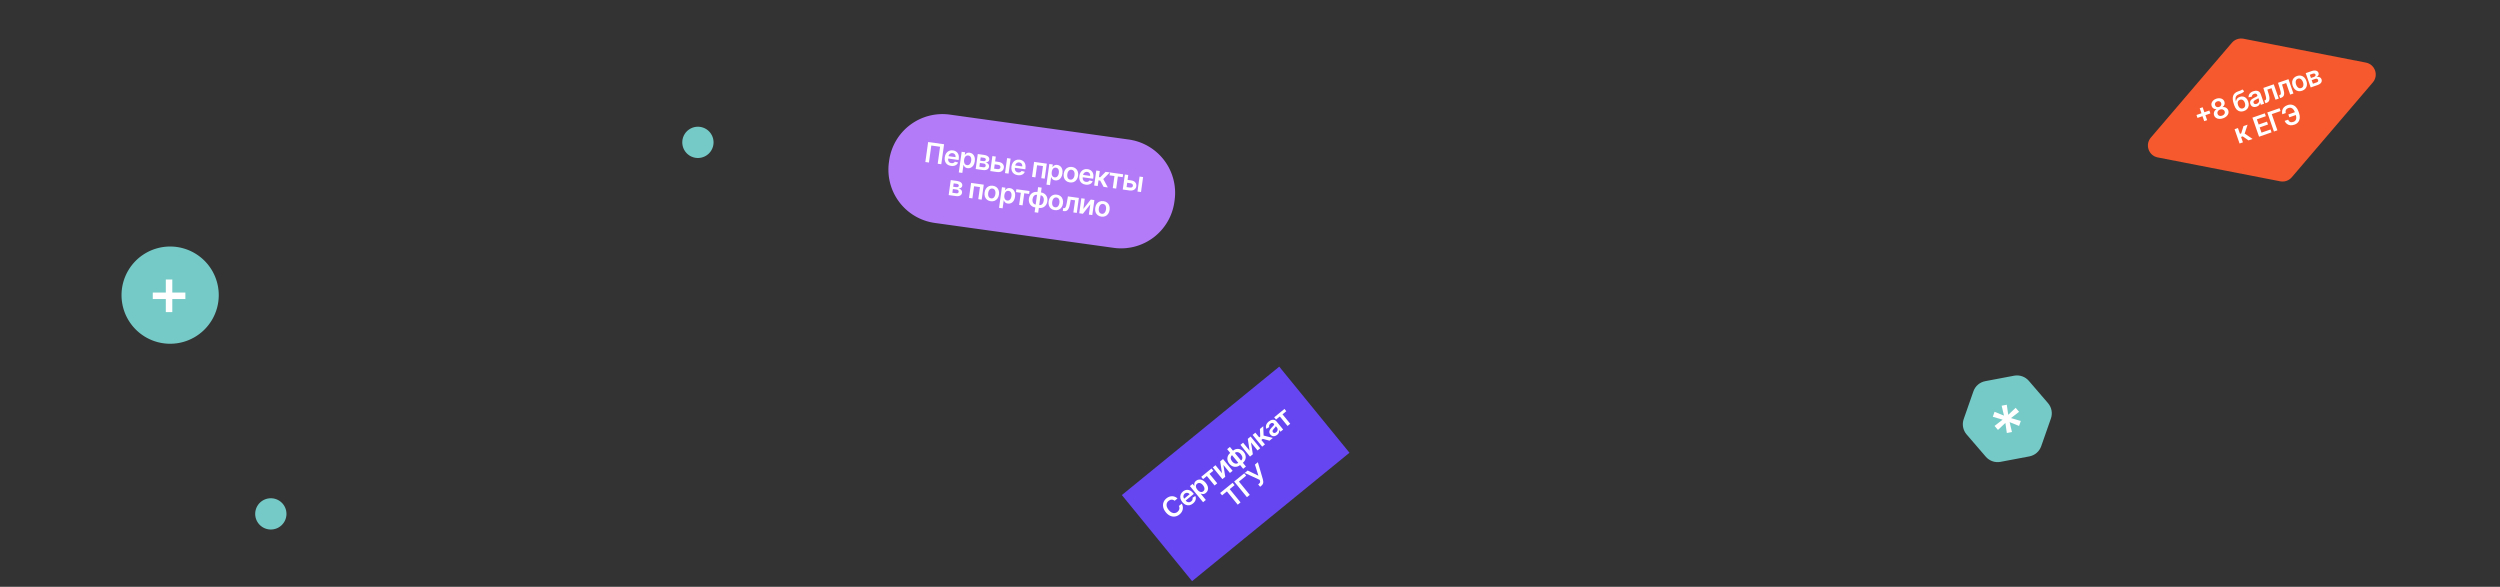 <svg width="1440" height="338" viewBox="0 0 1440 338" fill="none" xmlns="http://www.w3.org/2000/svg" style="">
<rect x="0" y="0" width="1440" height="338" fill="#333333" stroke="none"/>
<path d="M-32.767 266.322C-34.328 267.883 -41.166 277.015 -44.159 276.017C-54.16 272.684 -32.025 258.3 -23.556 252.021C34.47 209 97.623 172.055 161.747 139.192C199.855 119.661 238.169 100.022 278.455 85.504C283.099 83.83 362.549 49.411 369.106 92.775C371.832 110.803 342.427 161.991 334.445 173.247C315.553 199.885 285.114 229.293 259.549 249.355C237.054 267.007 201.164 293.822 170.472 296.014C138.553 298.294 130.574 256.687 134.115 233.116C143.433 171.086 204.724 130.061 258.821 109.984C371.354 68.222 498.477 78.517 612.945 106.106C653.044 115.771 732.138 133.484 757.406 175.186C785.061 220.829 704.005 276.692 676.934 296.62C665.681 304.904 653.818 312.383 641.667 319.283C632.344 324.578 612.221 336.857 610.279 326.312C607.732 312.486 637.104 284.105 638.516 282.683C678.226 242.7 712.729 217.508 764.192 189.85C859.802 138.466 971.252 99.55 1080.02 136.404C1104.24 144.61 1170.07 181.92 1166.55 223.663C1164.19 251.702 1116.93 246.203 1106.2 238.206C1045.75 193.152 1235.25 91.415 1254.05 82.11C1378.24 20.653 1510.7 23.859 1644.77 8.91" stroke="#75CAC7" stroke-width="3" stroke-linecap="round" class="bTagWvoZ_0"></path>
<path fill="#75CAC7" stroke="white" stroke-width="4" d="M70,170A28,28 0,1,1 126,170A28,28 0,1,1 70,170" class="bTagWvoZ_1"></path>
<path d="M95.513 179.776V161H99.249V179.776H95.513ZM88 172.249V168.513H106.776V172.249H88Z" fill="white" class="bTagWvoZ_2"></path>
<path fill="#75CAC7" stroke="white" stroke-width="4" d="M147,296A9,9 0,1,1 165,296A9,9 0,1,1 147,296" class="bTagWvoZ_3"></path>
<path fill="#75CAC7" stroke="white" stroke-width="4" d="M393,82A9,9 0,1,1 411,82A9,9 0,1,1 393,82" class="bTagWvoZ_4"></path>
<path width="166" height="63" transform="rotate(7.927 516.436 61.743)" fill="#B37BF8" d="M 547.436,61.743 L 651.436,61.743 A 31,31,0,0,1,682.436,92.743 L 682.436,93.743 A 31,31,0,0,1,651.436,124.743 L 547.436,124.743 A 31,31,0,0,1,516.436,93.743 L 516.436,92.743 A 31,31,0,0,1,547.436,61.743" class="bTagWvoZ_5"></path>
<path d="M543.791 83.084L542.186 94.609L540.115 94.321L541.479 84.529L536.437 83.827L535.073 93.618L533.002 93.33L534.607 81.805L543.791 83.084ZM547.763 95.558C546.896 95.437 546.173 95.153 545.593 94.705C545.017 94.254 544.606 93.672 544.361 92.961C544.116 92.246 544.057 91.437 544.183 90.533C544.307 89.644 544.584 88.887 545.015 88.262C545.451 87.635 546 87.176 546.664 86.886C547.328 86.592 548.073 86.502 548.899 86.618C549.431 86.692 549.922 86.848 550.371 87.086C550.824 87.322 551.207 87.643 551.522 88.05C551.84 88.457 552.065 88.951 552.199 89.532C552.332 90.109 552.347 90.777 552.241 91.534L552.154 92.159L545.069 91.173L545.26 89.799L550.393 90.514C550.443 90.123 550.407 89.765 550.284 89.438C550.162 89.107 549.965 88.833 549.693 88.615C549.425 88.398 549.096 88.263 548.706 88.208C548.289 88.15 547.909 88.201 547.566 88.359C547.223 88.514 546.941 88.743 546.719 89.045C546.502 89.343 546.364 89.686 546.307 90.071L546.14 91.27C546.07 91.773 546.102 92.217 546.235 92.603C546.369 92.985 546.588 93.294 546.892 93.532C547.196 93.765 547.569 93.913 548.012 93.975C548.308 94.016 548.582 94.012 548.834 93.963C549.086 93.91 549.312 93.813 549.511 93.673C549.71 93.532 549.872 93.346 549.996 93.115L551.868 93.594C551.678 94.08 551.388 94.487 550.998 94.815C550.613 95.14 550.145 95.369 549.595 95.503C549.045 95.633 548.434 95.651 547.763 95.558ZM552.268 99.317L553.923 87.432L555.926 87.711L555.727 89.14L555.846 89.157C555.98 88.961 556.159 88.759 556.383 88.549C556.608 88.335 556.895 88.167 557.245 88.044C557.596 87.916 558.024 87.888 558.531 87.959C559.199 88.052 559.777 88.306 560.266 88.722C560.759 89.135 561.117 89.696 561.34 90.404C561.567 91.108 561.613 91.941 561.48 92.901C561.347 93.85 561.079 94.635 560.675 95.256C560.272 95.877 559.777 96.324 559.192 96.598C558.607 96.873 557.975 96.962 557.296 96.868C556.801 96.799 556.401 96.659 556.098 96.449C555.795 96.238 555.56 96.003 555.393 95.742C555.231 95.479 555.11 95.234 555.031 95.009L554.946 94.998L554.305 99.601L552.268 99.317ZM555.319 92.032C555.241 92.591 555.252 93.091 555.351 93.534C555.454 93.976 555.639 94.337 555.906 94.615C556.177 94.89 556.529 95.057 556.96 95.117C557.41 95.18 557.804 95.112 558.142 94.915C558.479 94.713 558.754 94.413 558.967 94.014C559.183 93.612 559.329 93.141 559.405 92.601C559.479 92.064 559.469 91.577 559.373 91.139C559.277 90.701 559.094 90.343 558.823 90.064C558.552 89.786 558.189 89.615 557.735 89.552C557.3 89.491 556.915 89.554 556.579 89.741C556.243 89.927 555.968 90.216 555.753 90.606C555.541 90.998 555.397 91.473 555.319 92.032ZM561.99 97.367L563.194 88.723L566.823 89.228C567.848 89.371 568.628 89.688 569.163 90.179C569.703 90.671 569.922 91.283 569.82 92.015C569.753 92.499 569.529 92.871 569.148 93.132C568.772 93.389 568.288 93.53 567.695 93.555C568.144 93.655 568.526 93.825 568.84 94.064C569.159 94.303 569.394 94.592 569.546 94.931C569.698 95.269 569.745 95.641 569.689 96.046C569.622 96.523 569.439 96.92 569.139 97.238C568.842 97.552 568.442 97.774 567.939 97.902C567.439 98.028 566.852 98.044 566.177 97.95L561.99 97.367ZM564.121 96.028L566.4 96.346C566.775 96.398 567.082 96.351 567.32 96.204C567.559 96.054 567.7 95.825 567.743 95.517C567.793 95.161 567.725 94.867 567.539 94.634C567.354 94.398 567.074 94.254 566.699 94.202L564.42 93.884L564.121 96.028ZM564.603 92.567L566.364 92.813C566.642 92.851 566.886 92.845 567.095 92.794C567.306 92.739 567.474 92.646 567.599 92.514C567.725 92.379 567.802 92.208 567.831 92.002C567.872 91.705 567.783 91.456 567.563 91.253C567.346 91.051 567.024 90.92 566.596 90.86L564.874 90.62L564.603 92.567ZM572.6 92.901L575.149 93.256C576.252 93.409 577.068 93.796 577.598 94.417C578.127 95.038 578.333 95.783 578.215 96.654C578.133 97.22 577.924 97.704 577.589 98.105C577.258 98.506 576.816 98.796 576.263 98.975C575.715 99.151 575.073 99.188 574.337 99.086L570.409 98.539L571.613 89.895L573.577 90.169L572.606 97.141L574.57 97.415C575.013 97.476 575.392 97.414 575.709 97.229C576.026 97.04 576.209 96.767 576.259 96.411C576.311 96.035 576.211 95.71 575.959 95.434C575.707 95.158 575.359 94.989 574.916 94.927L572.367 94.572L572.6 92.901ZM578.884 99.719L580.088 91.075L582.125 91.359L580.922 100.003L578.884 99.719ZM586.191 100.909C585.325 100.788 584.601 100.504 584.021 100.056C583.445 99.605 583.035 99.023 582.79 98.312C582.545 97.598 582.486 96.788 582.611 95.884C582.735 94.995 583.013 94.238 583.444 93.613C583.879 92.986 584.429 92.527 585.093 92.237C585.757 91.943 586.502 91.854 587.327 91.969C587.86 92.043 588.351 92.199 588.799 92.437C589.252 92.672 589.636 92.994 589.95 93.401C590.268 93.808 590.494 94.302 590.627 94.883C590.761 95.46 590.775 96.128 590.67 96.886L590.583 97.51L583.498 96.524L583.689 95.15L588.821 95.865C588.872 95.475 588.836 95.116 588.713 94.789C588.591 94.458 588.394 94.184 588.122 93.966C587.854 93.749 587.525 93.614 587.134 93.559C586.718 93.501 586.338 93.552 585.995 93.71C585.652 93.865 585.37 94.094 585.148 94.396C584.93 94.694 584.793 95.037 584.735 95.422L584.568 96.621C584.498 97.124 584.53 97.568 584.664 97.954C584.798 98.336 585.017 98.645 585.32 98.883C585.624 99.116 585.998 99.264 586.44 99.326C586.737 99.367 587.011 99.363 587.262 99.314C587.515 99.261 587.74 99.164 587.94 99.024C588.139 98.883 588.301 98.697 588.425 98.466L590.297 98.945C590.107 99.431 589.817 99.838 589.427 100.166C589.041 100.491 588.573 100.72 588.023 100.854C587.474 100.984 586.863 101.002 586.191 100.909ZM594.445 101.886L595.649 93.242L602.947 94.258L601.744 102.902L599.78 102.629L600.751 95.656L597.363 95.184L596.392 102.157L594.445 101.886ZM602.753 106.347L604.408 94.462L606.412 94.741L606.213 96.17L606.331 96.186C606.465 95.991 606.645 95.788 606.869 95.579C607.094 95.365 607.381 95.197 607.731 95.073C608.081 94.946 608.51 94.918 609.016 94.989C609.684 95.082 610.262 95.336 610.751 95.752C611.244 96.165 611.602 96.725 611.825 97.433C612.052 98.138 612.099 98.971 611.965 99.931C611.833 100.88 611.565 101.665 611.161 102.286C610.757 102.907 610.263 103.354 609.678 103.628C609.092 103.902 608.46 103.992 607.781 103.898C607.286 103.829 606.887 103.689 606.583 103.479C606.28 103.268 606.045 103.033 605.879 102.772C605.716 102.509 605.596 102.264 605.516 102.039L605.432 102.027L604.791 106.631L602.753 106.347ZM605.804 99.062C605.727 99.621 605.737 100.121 605.836 100.564C605.939 101.006 606.124 101.367 606.391 101.645C606.663 101.92 607.014 102.087 607.446 102.147C607.896 102.21 608.29 102.142 608.627 101.945C608.965 101.743 609.24 101.443 609.452 101.044C609.669 100.642 609.815 100.171 609.89 99.631C609.965 99.094 609.954 98.607 609.858 98.169C609.762 97.731 609.579 97.373 609.308 97.094C609.037 96.816 608.675 96.645 608.221 96.582C607.785 96.521 607.4 96.584 607.064 96.77C606.728 96.957 606.453 97.246 606.238 97.636C606.027 98.028 605.882 98.503 605.804 99.062ZM616.222 105.09C615.378 104.973 614.672 104.685 614.105 104.228C613.538 103.77 613.13 103.184 612.882 102.468C612.637 101.753 612.577 100.95 612.701 100.057C612.825 99.164 613.103 98.405 613.534 97.781C613.969 97.156 614.522 96.702 615.193 96.417C615.864 96.131 616.621 96.047 617.465 96.165C618.309 96.283 619.015 96.57 619.582 97.028C620.15 97.485 620.555 98.073 620.799 98.792C621.047 99.511 621.109 100.317 620.985 101.21C620.86 102.103 620.581 102.86 620.147 103.48C619.716 104.101 619.165 104.554 618.495 104.839C617.824 105.124 617.066 105.208 616.222 105.09ZM616.461 103.46C616.918 103.524 617.319 103.451 617.661 103.243C618.004 103.03 618.281 102.721 618.49 102.314C618.704 101.908 618.847 101.442 618.92 100.917C618.994 100.388 618.984 99.899 618.889 99.45C618.799 98.997 618.618 98.622 618.346 98.324C618.074 98.026 617.709 97.846 617.251 97.782C616.782 97.716 616.375 97.79 616.028 98.001C615.684 98.214 615.406 98.525 615.192 98.935C614.982 99.342 614.841 99.81 614.767 100.339C614.694 100.864 614.703 101.351 614.793 101.799C614.887 102.248 615.071 102.622 615.343 102.92C615.619 103.215 615.992 103.395 616.461 103.46ZM625.286 106.352C624.419 106.232 623.696 105.947 623.116 105.5C622.54 105.048 622.129 104.467 621.884 103.756C621.64 103.041 621.58 102.232 621.706 101.328C621.83 100.439 622.107 99.682 622.539 99.057C622.974 98.43 623.524 97.971 624.187 97.681C624.852 97.387 625.597 97.297 626.422 97.412C626.955 97.487 627.445 97.643 627.894 97.881C628.347 98.116 628.731 98.438 629.045 98.845C629.363 99.252 629.589 99.746 629.722 100.327C629.856 100.904 629.87 101.572 629.764 102.329L629.677 102.954L622.592 101.967L622.784 100.594L627.916 101.309C627.966 100.918 627.93 100.559 627.808 100.233C627.685 99.902 627.488 99.628 627.216 99.41C626.948 99.193 626.619 99.058 626.229 99.003C625.813 98.945 625.433 98.996 625.089 99.154C624.747 99.309 624.464 99.538 624.242 99.84C624.025 100.138 623.887 100.48 623.83 100.866L623.663 102.065C623.593 102.568 623.625 103.012 623.758 103.398C623.893 103.78 624.112 104.089 624.415 104.327C624.719 104.56 625.092 104.708 625.535 104.769C625.832 104.811 626.106 104.807 626.357 104.758C626.609 104.705 626.835 104.608 627.034 104.468C627.234 104.327 627.395 104.141 627.519 103.91L629.392 104.389C629.202 104.875 628.912 105.282 628.522 105.61C628.136 105.935 627.668 106.164 627.118 106.298C626.568 106.428 625.958 106.446 625.286 106.352ZM630.243 106.871L631.446 98.227L633.483 98.51L632.998 101.999L633.74 102.103L636.826 98.976L639.28 99.317L635.487 103.115L638.11 107.966L635.645 107.623L633.73 104.035L632.734 103.896L632.28 107.154L630.243 106.871ZM639.129 101L639.362 99.329L646.925 100.382L646.693 102.053L643.896 101.664L642.925 108.636L640.955 108.362L641.926 101.39L639.129 101ZM648.901 103.525L651.45 103.88C652.553 104.034 653.369 104.421 653.898 105.042C654.428 105.662 654.634 106.408 654.516 107.279C654.434 107.845 654.225 108.328 653.89 108.729C653.558 109.13 653.116 109.421 652.564 109.6C652.015 109.776 651.373 109.813 650.638 109.711L646.71 109.164L647.914 100.52L649.878 100.793L648.907 107.766L650.871 108.039C651.313 108.101 651.693 108.039 652.01 107.854C652.327 107.664 652.51 107.392 652.559 107.035C652.612 106.66 652.512 106.334 652.26 106.058C652.007 105.782 651.66 105.613 651.217 105.552L648.668 105.197L648.901 103.525ZM655.185 110.344L656.389 101.7L658.426 101.983L657.222 110.627L655.185 110.344ZM546.429 112.364L547.632 103.72L551.262 104.225C552.286 104.368 553.066 104.685 553.602 105.176C554.142 105.668 554.36 106.28 554.258 107.012C554.191 107.496 553.967 107.868 553.587 108.129C553.21 108.386 552.726 108.527 552.134 108.552C552.583 108.652 552.964 108.822 553.279 109.061C553.598 109.3 553.833 109.589 553.984 109.928C554.136 110.267 554.184 110.638 554.127 111.044C554.061 111.52 553.878 111.917 553.577 112.235C553.281 112.549 552.881 112.771 552.377 112.9C551.878 113.025 551.291 113.041 550.615 112.947L546.429 112.364ZM548.56 111.026L550.839 111.343C551.214 111.395 551.521 111.348 551.759 111.201C551.998 111.051 552.139 110.822 552.182 110.515C552.231 110.158 552.163 109.864 551.978 109.631C551.793 109.395 551.512 109.251 551.137 109.199L548.858 108.881L548.56 111.026ZM549.041 107.565L550.803 107.81C551.081 107.849 551.324 107.842 551.534 107.791C551.744 107.736 551.912 107.643 552.038 107.511C552.164 107.376 552.241 107.205 552.27 106.999C552.311 106.702 552.221 106.453 552.001 106.25C551.784 106.048 551.462 105.917 551.035 105.857L549.313 105.617L549.041 107.565ZM558.145 113.995L559.348 105.351L566.647 106.368L565.444 115.012L563.48 114.738L564.451 107.766L561.063 107.294L560.092 114.266L558.145 113.995ZM570.652 115.909C569.808 115.791 569.102 115.504 568.534 115.046C567.967 114.588 567.559 114.002 567.311 113.287C567.066 112.572 567.006 111.768 567.13 110.875C567.255 109.982 567.532 109.223 567.964 108.599C568.399 107.975 568.951 107.52 569.622 107.235C570.293 106.95 571.05 106.866 571.894 106.984C572.739 107.101 573.444 107.389 574.012 107.846C574.579 108.304 574.985 108.892 575.229 109.611C575.477 110.33 575.538 111.136 575.414 112.029C575.29 112.921 575.01 113.678 574.576 114.298C574.145 114.919 573.595 115.372 572.924 115.657C572.253 115.943 571.496 116.026 570.652 115.909ZM570.89 114.278C571.348 114.342 571.748 114.27 572.091 114.061C572.434 113.849 572.71 113.539 572.92 113.133C573.133 112.726 573.276 112.261 573.35 111.735C573.423 111.206 573.413 110.717 573.319 110.268C573.229 109.816 573.048 109.441 572.776 109.143C572.503 108.845 572.139 108.664 571.681 108.6C571.212 108.535 570.804 108.608 570.457 108.82C570.114 109.032 569.835 109.343 569.621 109.753C569.412 110.16 569.27 110.628 569.196 111.157C569.123 111.682 569.132 112.169 569.223 112.618C569.317 113.067 569.5 113.44 569.772 113.738C570.049 114.033 570.421 114.213 570.89 114.278ZM575.461 119.711L577.116 107.825L579.119 108.104L578.92 109.534L579.038 109.55C579.173 109.355 579.352 109.152 579.576 108.942C579.801 108.729 580.088 108.561 580.438 108.437C580.789 108.31 581.217 108.282 581.724 108.352C582.391 108.445 582.97 108.7 583.459 109.116C583.952 109.529 584.31 110.089 584.533 110.797C584.759 111.502 584.806 112.334 584.672 113.295C584.54 114.244 584.272 115.029 583.868 115.65C583.464 116.27 582.97 116.718 582.385 116.992C581.8 117.266 581.168 117.356 580.489 117.261C579.993 117.192 579.594 117.053 579.291 116.842C578.987 116.632 578.752 116.396 578.586 116.136C578.424 115.872 578.303 115.628 578.223 115.403L578.139 115.391L577.498 119.994L575.461 119.711ZM578.512 112.425C578.434 112.984 578.445 113.485 578.544 113.927C578.646 114.37 578.831 114.73 579.099 115.008C579.37 115.283 579.722 115.451 580.153 115.511C580.603 115.574 580.997 115.506 581.334 115.308C581.672 115.107 581.947 114.807 582.16 114.408C582.376 114.006 582.522 113.535 582.597 112.994C582.672 112.458 582.661 111.971 582.566 111.533C582.47 111.095 582.286 110.737 582.015 110.458C581.744 110.179 581.382 110.008 580.928 109.945C580.493 109.885 580.107 109.948 579.772 110.134C579.436 110.321 579.16 110.609 578.945 111C578.734 111.391 578.59 111.866 578.512 112.425ZM585.201 110.655L585.434 108.984L592.997 110.037L592.765 111.708L589.968 111.319L588.997 118.291L587.027 118.017L587.998 111.044L585.201 110.655ZM595.939 122.252L597.953 107.79L599.996 108.074L597.982 122.537L595.939 122.252ZM596.325 119.484C595.691 119.395 595.126 119.208 594.631 118.921C594.135 118.634 593.724 118.267 593.396 117.82C593.072 117.373 592.842 116.863 592.708 116.29C592.578 115.713 592.559 115.093 592.652 114.429C592.744 113.765 592.932 113.173 593.214 112.654C593.501 112.136 593.861 111.706 594.294 111.365C594.733 111.02 595.229 110.778 595.784 110.637C596.339 110.496 596.934 110.47 597.568 110.558L598.001 110.619L596.758 119.544L596.325 119.484ZM596.554 117.84L596.807 117.876L597.592 112.237L597.339 112.202C596.979 112.152 596.649 112.182 596.351 112.294C596.057 112.402 595.797 112.574 595.573 112.811C595.353 113.044 595.171 113.324 595.026 113.652C594.885 113.977 594.788 114.332 594.734 114.719C594.662 115.233 594.681 115.715 594.79 116.167C594.9 116.614 595.101 116.988 595.391 117.289C595.686 117.59 596.073 117.774 596.554 117.84ZM598.368 119.768L597.934 119.708L599.177 110.783L599.61 110.843C600.244 110.931 600.809 111.119 601.305 111.406C601.8 111.693 602.21 112.062 602.533 112.512C602.861 112.959 603.09 113.471 603.22 114.047C603.354 114.624 603.375 115.245 603.282 115.909C603.19 116.573 603 117.164 602.714 117.683C602.432 118.198 602.072 118.626 601.634 118.967C601.201 119.308 600.706 119.549 600.151 119.69C599.596 119.83 599.002 119.856 598.368 119.768ZM598.596 118.125C598.96 118.176 599.289 118.147 599.584 118.039C599.878 117.93 600.135 117.76 600.355 117.527C600.579 117.294 600.761 117.015 600.902 116.69C601.043 116.362 601.14 116.005 601.194 115.618C601.266 115.104 601.249 114.622 601.143 114.171C601.038 113.721 600.838 113.345 600.543 113.044C600.253 112.739 599.866 112.554 599.382 112.486L599.128 112.451L598.343 118.09L598.596 118.125ZM607.517 121.042C606.673 120.925 605.967 120.637 605.4 120.179C604.833 119.722 604.425 119.135 604.176 118.42C603.932 117.705 603.872 116.901 603.996 116.008C604.12 115.116 604.398 114.357 604.829 113.732C605.264 113.108 605.817 112.654 606.488 112.368C607.158 112.083 607.916 111.999 608.76 112.117C609.604 112.235 610.31 112.522 610.877 112.98C611.444 113.437 611.85 114.025 612.094 114.744C612.342 115.463 612.404 116.269 612.28 117.162C612.155 118.055 611.876 118.811 611.442 119.432C611.011 120.052 610.46 120.505 609.79 120.791C609.119 121.076 608.361 121.16 607.517 121.042ZM607.756 119.412C608.213 119.476 608.614 119.403 608.956 119.195C609.299 118.982 609.576 118.673 609.785 118.266C609.999 117.86 610.142 117.394 610.215 116.869C610.289 116.34 610.279 115.851 610.184 115.402C610.094 114.949 609.913 114.574 609.641 114.276C609.369 113.978 609.004 113.797 608.546 113.734C608.077 113.668 607.669 113.742 607.323 113.953C606.979 114.166 606.701 114.477 606.487 114.887C606.277 115.294 606.136 115.761 606.062 116.29C605.989 116.816 605.998 117.303 606.088 117.751C606.182 118.2 606.366 118.574 606.638 118.872C606.914 119.166 607.287 119.346 607.756 119.412ZM612.181 121.52L612.403 119.841L612.702 119.883C612.927 119.914 613.123 119.89 613.291 119.81C613.459 119.73 613.61 119.579 613.744 119.357C613.879 119.131 614.003 118.819 614.116 118.422C614.228 118.024 614.338 117.525 614.445 116.924L615.129 113.119L621.432 113.996L620.229 122.64L618.259 122.366L619.23 115.393L616.748 115.048L616.225 117.815C616.091 118.53 615.923 119.144 615.722 119.655C615.525 120.163 615.289 120.572 615.012 120.881C614.74 121.191 614.421 121.407 614.056 121.528C613.692 121.646 613.277 121.672 612.811 121.607L612.181 121.52ZM623.994 120.353L628.274 114.949L630.368 115.241L629.164 123.884L627.195 123.61L628.015 117.718L623.745 123.13L621.646 122.837L622.85 114.194L624.814 114.467L623.994 120.353ZM634.369 124.781C633.525 124.664 632.82 124.376 632.252 123.919C631.685 123.461 631.277 122.874 631.029 122.159C630.784 121.444 630.724 120.64 630.848 119.748C630.972 118.855 631.25 118.096 631.681 117.471C632.116 116.847 632.669 116.393 633.34 116.108C634.011 115.822 634.768 115.738 635.612 115.856C636.456 115.974 637.162 116.261 637.729 116.719C638.297 117.176 638.702 117.764 638.947 118.483C639.194 119.202 639.256 120.008 639.132 120.901C639.008 121.794 638.728 122.551 638.294 123.171C637.863 123.792 637.312 124.245 636.642 124.53C635.971 124.815 635.214 124.899 634.369 124.781ZM634.608 123.151C635.066 123.215 635.466 123.142 635.808 122.934C636.152 122.721 636.428 122.412 636.638 122.005C636.851 121.599 636.994 121.133 637.067 120.608C637.141 120.079 637.131 119.59 637.036 119.141C636.946 118.688 636.765 118.313 636.493 118.015C636.221 117.717 635.856 117.536 635.399 117.473C634.93 117.407 634.522 117.481 634.175 117.692C633.832 117.905 633.553 118.216 633.339 118.626C633.13 119.033 632.988 119.501 632.914 120.03C632.841 120.555 632.85 121.042 632.94 121.49C633.035 121.939 633.218 122.313 633.49 122.611C633.766 122.906 634.139 123.086 634.608 123.151Z" fill="white" class="bTagWvoZ_6"></path>
<path width="166" height="63" transform="rotate(7.927 516.436 61.743)" stroke="white" stroke-width="4" d="M 547.436,61.743 L 651.436,61.743 A 31,31,0,0,1,682.436,92.743 L 682.436,93.743 A 31,31,0,0,1,651.436,124.743 L 547.436,124.743 A 31,31,0,0,1,516.436,93.743 L 516.436,92.743 A 31,31,0,0,1,547.436,61.743" class="bTagWvoZ_7"></path>
<path d="M1238.88 79.264C1235.4 83.339 1237.6 89.656 1242.86 90.682L1313.4 104.432C1315.88 104.914 1318.42 104.027 1320.06 102.109L1366.75 47.474C1370.23 43.399 1368.03 37.082 1362.77 36.056L1292.23 22.307C1289.75 21.824 1287.21 22.712 1285.57 24.63L1238.88 79.264Z" fill="#F6592E" stroke="white" stroke-width="4" class="bTagWvoZ_8"></path>
<path d="M1269.63 69.792L1267.04 62.367L1268.72 61.779L1271.31 69.204L1269.63 69.792ZM1265.75 67.923L1265.17 66.238L1272.59 63.648L1273.18 65.333L1265.75 67.923ZM1280.5 68.143C1279.7 68.421 1278.94 68.534 1278.23 68.481C1277.52 68.428 1276.91 68.229 1276.4 67.887C1275.89 67.539 1275.53 67.068 1275.33 66.473C1275.16 66.013 1275.12 65.554 1275.19 65.097C1275.25 64.639 1275.42 64.221 1275.67 63.843C1275.93 63.46 1276.27 63.157 1276.67 62.936L1276.64 62.861C1276.04 62.933 1275.48 62.805 1274.97 62.476C1274.46 62.143 1274.11 61.679 1273.91 61.084C1273.71 60.52 1273.69 59.961 1273.85 59.406C1274.01 58.852 1274.33 58.351 1274.79 57.904C1275.26 57.453 1275.85 57.103 1276.56 56.855C1277.26 56.609 1277.94 56.519 1278.58 56.584C1279.22 56.645 1279.78 56.842 1280.25 57.174C1280.73 57.505 1281.06 57.954 1281.26 58.519C1281.47 59.112 1281.47 59.698 1281.28 60.276C1281.09 60.849 1280.73 61.294 1280.22 61.613L1280.25 61.688C1280.7 61.61 1281.15 61.642 1281.58 61.783C1282.02 61.919 1282.41 62.145 1282.74 62.46C1283.09 62.774 1283.34 63.162 1283.5 63.623C1283.71 64.217 1283.72 64.809 1283.53 65.4C1283.34 65.987 1282.99 66.522 1282.46 67.005C1281.95 67.487 1281.29 67.866 1280.5 68.143ZM1279.96 66.608C1280.37 66.465 1280.71 66.27 1280.96 66.025C1281.21 65.776 1281.38 65.493 1281.46 65.177C1281.54 64.861 1281.52 64.534 1281.41 64.197C1281.28 63.847 1281.08 63.57 1280.81 63.364C1280.54 63.153 1280.22 63.025 1279.86 62.978C1279.5 62.93 1279.13 62.974 1278.74 63.111C1278.35 63.248 1278.02 63.447 1277.77 63.708C1277.52 63.969 1277.35 64.267 1277.26 64.601C1277.18 64.93 1277.2 65.269 1277.33 65.619C1277.44 65.956 1277.63 66.224 1277.89 66.423C1278.14 66.619 1278.45 66.735 1278.8 66.772C1279.16 66.808 1279.55 66.753 1279.96 66.608ZM1278.21 61.603C1278.55 61.486 1278.82 61.314 1279.03 61.089C1279.25 60.861 1279.39 60.6 1279.45 60.305C1279.52 60.009 1279.5 59.702 1279.39 59.382C1279.28 59.068 1279.11 58.819 1278.88 58.634C1278.65 58.446 1278.38 58.333 1278.07 58.295C1277.77 58.254 1277.44 58.292 1277.1 58.411C1276.75 58.532 1276.47 58.705 1276.25 58.929C1276.04 59.149 1275.9 59.404 1275.83 59.695C1275.77 59.981 1275.8 60.281 1275.91 60.594C1276.02 60.914 1276.19 61.17 1276.42 61.362C1276.66 61.549 1276.93 61.667 1277.24 61.715C1277.55 61.759 1277.88 61.721 1278.21 61.603ZM1291.52 51.47L1292.63 52.489C1292.46 52.78 1292.25 53.024 1291.98 53.221C1291.72 53.417 1291.39 53.599 1291 53.768C1290.61 53.931 1290.15 54.114 1289.6 54.315C1288.99 54.544 1288.53 54.836 1288.22 55.19C1287.9 55.544 1287.72 55.979 1287.67 56.495C1287.61 57.007 1287.67 57.616 1287.85 58.322L1287.94 58.29C1288.02 57.696 1288.25 57.185 1288.62 56.758C1288.99 56.332 1289.49 56.009 1290.12 55.791C1290.8 55.553 1291.46 55.496 1292.09 55.622C1292.72 55.742 1293.28 56.041 1293.78 56.518C1294.28 56.994 1294.67 57.643 1294.96 58.466C1295.25 59.314 1295.35 60.104 1295.25 60.837C1295.15 61.567 1294.86 62.203 1294.39 62.743C1293.92 63.283 1293.29 63.692 1292.49 63.972C1291.69 64.25 1290.94 64.318 1290.23 64.177C1289.52 64.031 1288.88 63.673 1288.32 63.102C1287.77 62.526 1287.31 61.736 1286.96 60.731L1286.7 59.991C1286.03 58.052 1285.88 56.479 1286.27 55.273C1286.66 54.066 1287.56 53.206 1288.98 52.693C1289.4 52.538 1289.77 52.405 1290.11 52.292C1290.45 52.179 1290.73 52.06 1290.97 51.937C1291.21 51.814 1291.39 51.658 1291.52 51.47ZM1291.96 62.412C1292.36 62.274 1292.66 62.052 1292.88 61.747C1293.1 61.439 1293.22 61.068 1293.24 60.635C1293.27 60.201 1293.19 59.725 1293.01 59.206C1292.83 58.695 1292.6 58.288 1292.32 57.985C1292.03 57.679 1291.71 57.481 1291.36 57.393C1291 57.304 1290.62 57.33 1290.22 57.469C1289.92 57.574 1289.67 57.722 1289.47 57.913C1289.27 58.104 1289.12 58.332 1289.02 58.598C1288.93 58.864 1288.88 59.161 1288.9 59.489C1288.91 59.818 1288.98 60.176 1289.11 60.565C1289.38 61.341 1289.77 61.897 1290.28 62.232C1290.79 62.564 1291.35 62.624 1291.96 62.412ZM1299.82 61.421C1299.3 61.603 1298.8 61.674 1298.31 61.634C1297.83 61.589 1297.41 61.425 1297.03 61.141C1296.67 60.856 1296.39 60.444 1296.2 59.904C1296.04 59.439 1295.99 59.024 1296.06 58.66C1296.12 58.297 1296.27 57.972 1296.5 57.686C1296.74 57.4 1297.02 57.145 1297.36 56.923C1297.7 56.695 1298.07 56.49 1298.45 56.307C1298.92 56.089 1299.3 55.908 1299.58 55.764C1299.87 55.616 1300.06 55.475 1300.17 55.342C1300.28 55.204 1300.3 55.042 1300.23 54.856L1300.22 54.824C1300.08 54.42 1299.85 54.149 1299.54 54.01C1299.22 53.872 1298.84 53.882 1298.39 54.039C1297.91 54.205 1297.57 54.44 1297.36 54.745C1297.16 55.048 1297.06 55.358 1297.06 55.674L1295.16 56.049C1295.13 55.499 1295.22 54.998 1295.43 54.547C1295.64 54.092 1295.95 53.698 1296.37 53.364C1296.78 53.027 1297.28 52.757 1297.86 52.557C1298.25 52.418 1298.66 52.327 1299.09 52.282C1299.52 52.238 1299.93 52.267 1300.33 52.368C1300.73 52.465 1301.09 52.662 1301.41 52.958C1301.74 53.253 1302 53.675 1302.19 54.222L1304.12 59.737L1302.25 60.388L1301.85 59.256L1301.79 59.278C1301.75 59.548 1301.66 59.821 1301.51 60.096C1301.37 60.367 1301.16 60.619 1300.88 60.852C1300.6 61.081 1300.25 61.271 1299.82 61.421ZM1299.83 59.818C1300.22 59.682 1300.53 59.487 1300.76 59.233C1300.99 58.976 1301.14 58.692 1301.21 58.381C1301.27 58.068 1301.25 57.76 1301.15 57.456L1300.81 56.485C1300.77 56.556 1300.68 56.639 1300.55 56.733C1300.42 56.826 1300.27 56.92 1300.1 57.014C1299.94 57.109 1299.77 57.199 1299.6 57.285C1299.44 57.371 1299.29 57.446 1299.17 57.509C1298.89 57.649 1298.66 57.804 1298.46 57.973C1298.26 58.142 1298.12 58.331 1298.05 58.538C1297.97 58.741 1297.97 58.968 1298.06 59.218C1298.19 59.576 1298.41 59.801 1298.74 59.892C1299.06 59.983 1299.42 59.959 1299.83 59.818ZM1304.89 59.465L1304.33 57.87L1304.61 57.771C1304.83 57.696 1304.99 57.584 1305.1 57.437C1305.22 57.289 1305.28 57.086 1305.3 56.827C1305.32 56.564 1305.28 56.23 1305.2 55.825C1305.12 55.42 1304.99 54.926 1304.81 54.343L1303.68 50.644L1309.69 48.549L1312.57 56.789L1310.69 57.444L1308.37 50.797L1306 51.622L1306.8 54.323C1307.01 55.021 1307.14 55.643 1307.19 56.19C1307.25 56.731 1307.23 57.203 1307.12 57.605C1307.02 58.005 1306.84 58.343 1306.57 58.617C1306.3 58.888 1305.94 59.101 1305.5 59.255L1304.89 59.465ZM1313.35 56.516L1312.78 54.921L1313.07 54.822C1313.28 54.747 1313.44 54.636 1313.56 54.488C1313.67 54.341 1313.74 54.137 1313.75 53.878C1313.77 53.616 1313.74 53.282 1313.66 52.877C1313.58 52.472 1313.45 51.978 1313.27 51.394L1312.14 47.696L1318.15 45.6L1321.02 53.841L1319.14 54.495L1316.83 47.848L1314.46 48.674L1315.26 51.374C1315.46 52.072 1315.59 52.694 1315.65 53.241C1315.71 53.783 1315.68 54.255 1315.58 54.656C1315.48 55.057 1315.29 55.394 1315.02 55.668C1314.75 55.939 1314.39 56.152 1313.95 56.307L1313.35 56.516ZM1326.02 52.277C1325.22 52.557 1324.46 52.624 1323.75 52.475C1323.03 52.327 1322.4 51.991 1321.85 51.468C1321.31 50.944 1320.89 50.256 1320.59 49.405C1320.3 48.554 1320.2 47.752 1320.3 46.999C1320.4 46.246 1320.68 45.589 1321.15 45.029C1321.62 44.469 1322.25 44.049 1323.06 43.768C1323.86 43.487 1324.62 43.421 1325.33 43.569C1326.05 43.718 1326.68 44.056 1327.22 44.584C1327.77 45.111 1328.19 45.799 1328.49 46.651C1328.79 47.502 1328.88 48.303 1328.78 49.053C1328.68 49.802 1328.4 50.456 1327.93 51.016C1327.46 51.576 1326.83 51.996 1326.02 52.277ZM1325.49 50.717C1325.93 50.565 1326.25 50.318 1326.46 49.976C1326.67 49.631 1326.77 49.229 1326.77 48.771C1326.78 48.312 1326.69 47.833 1326.52 47.332C1326.34 46.828 1326.11 46.397 1325.82 46.041C1325.54 45.679 1325.2 45.428 1324.82 45.287C1324.45 45.146 1324.04 45.152 1323.6 45.304C1323.16 45.46 1322.83 45.711 1322.61 46.058C1322.41 46.404 1322.3 46.807 1322.3 47.27C1322.3 47.728 1322.38 48.209 1322.56 48.713C1322.73 49.214 1322.96 49.643 1323.25 50.001C1323.54 50.357 1323.87 50.606 1324.25 50.747C1324.63 50.883 1325.04 50.873 1325.49 50.717ZM1330.96 50.375L1328.09 42.134L1331.55 40.927C1332.52 40.587 1333.36 40.513 1334.06 40.706C1334.77 40.897 1335.24 41.342 1335.48 42.039C1335.64 42.5 1335.62 42.934 1335.4 43.339C1335.18 43.74 1334.81 44.087 1334.3 44.379C1334.74 44.264 1335.16 44.241 1335.55 44.309C1335.94 44.377 1336.28 44.527 1336.57 44.759C1336.86 44.991 1337.07 45.3 1337.21 45.686C1337.37 46.141 1337.38 46.578 1337.26 46.997C1337.14 47.412 1336.89 47.792 1336.5 48.136C1336.11 48.476 1335.59 48.758 1334.95 48.983L1330.96 50.375ZM1332.24 48.211L1334.42 47.453C1334.78 47.329 1335.03 47.147 1335.17 46.908C1335.32 46.665 1335.34 46.397 1335.23 46.103C1335.12 45.764 1334.92 45.533 1334.65 45.411C1334.38 45.285 1334.06 45.285 1333.7 45.41L1331.53 46.167L1332.24 48.211ZM1331.09 44.912L1332.77 44.326C1333.04 44.234 1333.25 44.117 1333.42 43.976C1333.58 43.831 1333.68 43.672 1333.74 43.497C1333.79 43.319 1333.78 43.132 1333.71 42.935C1333.61 42.653 1333.42 42.471 1333.13 42.392C1332.84 42.31 1332.5 42.341 1332.09 42.483L1330.45 43.056L1331.09 44.912ZM1289.99 82.667L1287.12 74.426L1289.06 73.749L1290.22 77.075L1290.93 76.828L1292.25 72.637L1294.59 71.822L1292.94 76.931L1297.49 80.051L1295.14 80.87L1291.8 78.552L1290.85 78.883L1291.93 81.989L1289.99 82.667ZM1301.22 78.751L1297.39 67.764L1304.53 65.272L1305.11 66.94L1299.96 68.738L1301 71.721L1305.78 70.052L1306.37 71.721L1301.58 73.39L1302.63 76.389L1307.83 74.576L1308.41 76.244L1301.22 78.751ZM1313.02 62.31L1313.61 63.979L1308.53 65.749L1311.78 75.068L1309.79 75.762L1305.96 64.774L1313.02 62.31ZM1322.74 64.306L1323.31 65.943L1318.65 67.569L1318.08 65.932L1322.74 64.306ZM1315.94 69.638L1317.94 68.941C1318.25 69.598 1318.64 70.037 1319.13 70.259C1319.63 70.48 1320.25 70.458 1321.01 70.194C1321.6 69.989 1322.02 69.677 1322.28 69.256C1322.55 68.832 1322.67 68.328 1322.65 67.743C1322.64 67.159 1322.51 66.518 1322.27 65.821L1321.92 64.823C1321.66 64.09 1321.35 63.495 1320.98 63.039C1320.6 62.583 1320.18 62.282 1319.71 62.138C1319.24 61.99 1318.73 62.013 1318.17 62.206C1317.65 62.389 1317.25 62.621 1316.99 62.902C1316.72 63.182 1316.57 63.51 1316.52 63.884C1316.47 64.255 1316.49 64.668 1316.6 65.124L1314.6 65.822C1314.42 65.082 1314.4 64.369 1314.54 63.683C1314.68 62.997 1315 62.383 1315.49 61.841C1315.99 61.295 1316.69 60.864 1317.59 60.548C1318.51 60.228 1319.38 60.161 1320.2 60.349C1321.02 60.535 1321.75 60.95 1322.39 61.594C1323.03 62.237 1323.54 63.081 1323.9 64.125L1324.26 65.144C1324.62 66.189 1324.75 67.159 1324.66 68.055C1324.56 68.947 1324.26 69.718 1323.74 70.368C1323.22 71.015 1322.5 71.499 1321.58 71.819C1320.69 72.13 1319.87 72.237 1319.14 72.141C1318.4 72.04 1317.76 71.774 1317.22 71.34C1316.68 70.903 1316.25 70.336 1315.94 69.638Z" fill="white" class="bTagWvoZ_9"></path>
<path width="117" height="64" transform="rotate(-39.208 646.186 285.148)" fill="#6646F0" d="M646.186 285.148 L763.186 285.148 L763.186 349.148 L646.186 349.148 Z" class="bTagWvoZ_10"></path>
<path d="M678.245 287.114L676.598 288.457C676.331 288.226 676.049 288.057 675.753 287.952C675.454 287.843 675.151 287.792 674.844 287.799C674.536 287.805 674.232 287.87 673.932 287.993C673.632 288.111 673.344 288.282 673.068 288.507C672.578 288.907 672.244 289.385 672.066 289.94C671.886 290.492 671.882 291.092 672.053 291.74C672.222 292.384 672.583 293.045 673.136 293.723C673.699 294.413 674.28 294.907 674.88 295.205C675.48 295.497 676.067 295.61 676.639 295.544C677.211 295.473 677.741 295.239 678.228 294.842C678.498 294.621 678.722 294.38 678.899 294.118C679.077 293.851 679.203 293.57 679.276 293.276C679.351 292.979 679.37 292.676 679.332 292.365C679.296 292.052 679.195 291.743 679.03 291.438L680.684 290.103C680.972 290.582 681.166 291.093 681.267 291.636C681.371 292.177 681.376 292.726 681.282 293.282C681.185 293.834 680.983 294.371 680.674 294.892C680.363 295.409 679.939 295.887 679.402 296.326C678.61 296.972 677.753 297.366 676.831 297.506C675.91 297.647 674.987 297.517 674.064 297.117C673.141 296.716 672.284 296.032 671.494 295.063C670.702 294.092 670.205 293.114 670.003 292.129C669.799 291.142 669.858 290.211 670.181 289.337C670.504 288.462 671.059 287.704 671.845 287.062C672.347 286.653 672.871 286.343 673.418 286.132C673.964 285.921 674.518 285.814 675.078 285.811C675.636 285.806 676.183 285.911 676.722 286.128C677.26 286.338 677.768 286.667 678.245 287.114ZM687.15 290.02C686.472 290.573 685.771 290.91 685.048 291.03C684.326 291.145 683.621 291.051 682.933 290.747C682.242 290.44 681.609 289.933 681.032 289.226C680.464 288.53 680.098 287.812 679.934 287.071C679.77 286.325 679.807 285.61 680.046 284.926C680.283 284.239 680.724 283.632 681.37 283.105C681.786 282.765 682.235 282.512 682.715 282.345C683.195 282.173 683.692 282.111 684.204 282.157C684.719 282.201 685.235 282.372 685.751 282.67C686.265 282.964 686.764 283.408 687.247 284.001L687.646 284.489L682.103 289.011L681.227 287.937L685.242 284.661C684.99 284.358 684.703 284.141 684.379 284.008C684.054 283.873 683.719 283.831 683.375 283.882C683.033 283.931 682.71 284.08 682.405 284.329C682.079 284.595 681.857 284.908 681.74 285.267C681.62 285.624 681.596 285.986 681.666 286.354C681.737 286.717 681.894 287.05 682.138 287.355L682.903 288.293C683.224 288.686 683.571 288.965 683.945 289.129C684.316 289.291 684.692 289.341 685.072 289.28C685.45 289.216 685.813 289.043 686.159 288.76C686.391 288.571 686.574 288.368 686.709 288.15C686.842 287.929 686.925 287.698 686.957 287.456C686.99 287.214 686.964 286.97 686.879 286.721L688.503 285.675C688.73 286.145 688.831 286.634 688.806 287.143C688.782 287.647 688.632 288.146 688.356 288.64C688.077 289.131 687.675 289.591 687.15 290.02ZM692.97 289.275L685.385 279.977L686.952 278.698L687.864 279.816L687.957 279.741C687.905 279.51 687.878 279.24 687.877 278.933C687.873 278.623 687.945 278.298 688.093 277.958C688.238 277.614 688.509 277.281 688.905 276.958C689.428 276.532 690.008 276.281 690.645 276.206C691.283 276.125 691.938 276.244 692.608 276.562C693.279 276.875 693.921 277.407 694.534 278.159C695.14 278.901 695.533 279.632 695.713 280.35C695.893 281.068 695.885 281.735 695.688 282.351C695.491 282.966 695.126 283.49 694.595 283.924C694.208 284.24 693.834 284.437 693.473 284.517C693.112 284.596 692.78 284.608 692.476 284.553C692.172 284.492 691.911 284.415 691.692 284.32L691.626 284.374L694.564 287.975L692.97 289.275ZM689.706 282.083C690.063 282.52 690.437 282.853 690.828 283.081C691.223 283.307 691.613 283.416 691.998 283.41C692.384 283.398 692.746 283.254 693.084 282.979C693.436 282.692 693.654 282.357 693.739 281.975C693.821 281.59 693.788 281.185 693.64 280.758C693.493 280.325 693.247 279.898 692.902 279.475C692.56 279.056 692.195 278.732 691.809 278.504C691.423 278.277 691.036 278.167 690.647 278.177C690.259 278.186 689.887 278.335 689.532 278.625C689.191 278.902 688.975 279.228 688.883 279.601C688.792 279.974 688.816 280.372 688.956 280.795C689.099 281.216 689.349 281.646 689.706 282.083ZM692.959 275.975L691.892 274.668L697.809 269.841L698.876 271.148L696.688 272.933L701.138 278.388L699.597 279.645L695.147 274.19L692.959 275.975ZM703.876 272.562L702.826 265.748L704.464 264.411L709.981 271.174L708.44 272.431L704.68 267.821L705.741 274.633L704.099 275.972L698.582 269.21L700.119 267.956L703.876 272.562ZM716.065 270.038L706.835 258.723L708.433 257.419L717.663 268.734L716.065 270.038ZM714.298 267.872C713.802 268.277 713.28 268.563 712.733 268.731C712.186 268.899 711.636 268.951 711.086 268.887C710.538 268.82 710.008 268.641 709.497 268.35C708.986 268.053 708.518 267.645 708.094 267.125C707.67 266.606 707.364 266.066 707.176 265.506C706.991 264.943 706.921 264.387 706.966 263.837C707.012 263.282 707.172 262.753 707.446 262.25C707.72 261.748 708.106 261.294 708.602 260.889L708.941 260.613L714.637 267.595L714.298 267.872ZM713.249 266.586L713.447 266.425L709.849 262.013L709.65 262.175C709.369 262.405 709.167 262.667 709.046 262.962C708.925 263.251 708.875 263.558 708.896 263.883C708.917 264.203 708.999 264.528 709.14 264.857C709.282 265.181 709.477 265.494 709.723 265.797C710.051 266.199 710.418 266.513 710.823 266.74C711.226 266.964 711.636 267.071 712.054 267.063C712.475 267.052 712.874 266.893 713.249 266.586ZM715.896 266.568L715.557 266.845L709.861 259.862L710.2 259.586C710.696 259.181 711.218 258.895 711.765 258.727C712.312 258.559 712.861 258.509 713.411 258.579C713.962 258.643 714.493 258.823 715.004 259.12C715.518 259.414 715.987 259.821 716.411 260.341C716.835 260.86 717.139 261.401 717.324 261.964C717.51 262.521 717.579 263.076 717.531 263.628C717.486 264.179 717.326 264.705 717.052 265.207C716.777 265.71 716.392 266.163 715.896 266.568ZM714.847 265.283C715.132 265.05 715.335 264.79 715.456 264.5C715.577 264.211 715.626 263.906 715.605 263.587C715.587 263.264 715.506 262.941 715.364 262.617C715.22 262.29 715.024 261.976 714.777 261.673C714.449 261.271 714.084 260.956 713.682 260.726C713.28 260.497 712.868 260.388 712.447 260.399C712.027 260.405 711.627 260.562 711.249 260.871L711.05 261.033L714.649 265.444L714.847 265.283ZM719.773 259.592L718.724 252.778L720.362 251.442L725.879 258.204L724.338 259.461L720.577 254.852L721.639 261.663L719.997 263.003L714.48 256.24L716.016 254.987L719.773 259.592ZM727.019 257.274L721.503 250.511L723.096 249.211L725.323 251.941L725.904 251.467L725.711 247.078L727.631 245.512L727.834 250.875L733.174 252.253L731.246 253.826L727.313 252.789L726.534 253.424L728.613 255.974L727.019 257.274ZM735.639 250.469C735.211 250.818 734.762 251.057 734.295 251.185C733.827 251.307 733.37 251.298 732.924 251.159C732.481 251.017 732.078 250.724 731.717 250.281C731.406 249.899 731.219 249.526 731.156 249.162C731.093 248.798 731.123 248.441 731.244 248.093C731.366 247.744 731.548 247.407 731.791 247.082C732.035 246.751 732.306 246.434 732.606 246.131C732.969 245.767 733.26 245.468 733.481 245.234C733.699 244.998 733.834 244.799 733.889 244.638C733.943 244.471 733.908 244.311 733.784 244.159L733.762 244.132C733.492 243.801 733.184 243.624 732.839 243.602C732.493 243.581 732.136 243.721 731.766 244.023C731.376 244.341 731.136 244.679 731.046 245.036C730.958 245.39 730.97 245.716 731.08 246.013L729.419 247.015C729.201 246.509 729.115 246.007 729.16 245.511C729.203 245.012 729.363 244.534 729.641 244.078C729.916 243.618 730.29 243.196 730.762 242.81C731.088 242.545 731.444 242.318 731.829 242.131C732.214 241.944 732.612 241.83 733.023 241.788C733.431 241.743 733.838 241.804 734.244 241.972C734.652 242.137 735.04 242.445 735.406 242.894L739.098 247.42L737.566 248.669L736.808 247.741L736.756 247.784C736.812 248.05 736.819 248.338 736.777 248.646C736.736 248.949 736.624 249.258 736.441 249.573C736.259 249.883 735.991 250.182 735.639 250.469ZM735.098 248.96C735.418 248.699 735.643 248.41 735.775 248.092C735.905 247.771 735.946 247.454 735.9 247.14C735.857 246.823 735.734 246.54 735.53 246.29L734.88 245.493C734.864 245.575 734.81 245.683 734.718 245.816C734.629 245.947 734.522 246.086 734.397 246.232C734.272 246.378 734.146 246.52 734.019 246.658C733.892 246.796 733.781 246.915 733.688 247.016C733.476 247.242 733.307 247.469 733.179 247.695C733.051 247.922 732.986 248.146 732.985 248.366C732.982 248.584 733.064 248.796 733.232 249.001C733.471 249.295 733.759 249.429 734.096 249.404C734.432 249.379 734.766 249.231 735.098 248.96ZM734.998 241.68L733.931 240.372L739.848 235.545L740.915 236.852L738.727 238.638L743.177 244.092L741.636 245.349L737.186 239.895L734.998 241.68ZM703.916 285.324L702.799 283.955L709.993 278.086L711.11 279.455L708.323 281.729L714.562 289.376L712.942 290.698L706.703 283.051L703.916 285.324ZM716.682 272.629L717.799 273.998L713.634 277.396L719.873 285.043L718.24 286.376L710.884 277.359L716.682 272.629ZM725.829 280.389L724.709 279.016L725.224 278.596C725.456 278.406 725.619 278.217 725.714 278.027C725.808 277.838 725.85 277.643 725.838 277.442C725.829 277.239 725.787 277.029 725.712 276.812L725.583 276.411L716.951 272.41L718.659 271.016L724.841 274.01L722.846 267.6L724.528 266.228L727.418 276.116C727.533 276.551 727.607 276.981 727.642 277.407C727.675 277.831 727.608 278.249 727.442 278.663C727.277 279.072 726.954 279.472 726.472 279.865L725.829 280.389Z" fill="white" class="bTagWvoZ_11"></path>
<path width="117" height="64" transform="rotate(-39.208 646.186 285.148)" stroke="white" stroke-width="4" d="M646.186 285.148 L763.186 285.148 L763.186 349.148 L646.186 349.148 Z" class="bTagWvoZ_12"></path>
<path d="M1181.33 241.043C1182.39 238.008 1181.75 234.637 1179.65 232.2L1168.62 219.378C1166.52 216.94 1163.28 215.807 1160.12 216.405L1143.5 219.55C1140.34 220.148 1137.74 222.386 1136.68 225.421L1131.09 241.389C1130.03 244.424 1130.67 247.795 1132.76 250.232L1143.8 263.054C1145.9 265.492 1149.14 266.625 1152.29 266.027L1168.92 262.882C1172.08 262.284 1174.68 260.046 1175.74 257.011L1181.33 241.043Z" fill="#75CAC7" stroke="white" stroke-width="4" class="bTagWvoZ_13"></path>
<path d="M1155.93 249.408L1155.1 243.6L1150.83 247.644L1148.85 245.333L1153.51 241.724L1147.86 240.066L1148.85 237.192L1154.3 239.398L1152.95 233.688L1155.91 233.128L1156.74 238.935L1161.01 234.891L1162.99 237.203L1158.33 240.812L1163.99 242.47L1162.99 245.344L1157.54 243.138L1158.89 248.847L1155.93 249.408Z" fill="white" class="bTagWvoZ_14"></path>
<style data-made-with="vivus-instant">.bTagWvoZ_0{stroke-dasharray:3207 3209;stroke-dashoffset:3208;animation:bTagWvoZ_draw 2000ms linear 0ms forwards;}.bTagWvoZ_1{stroke-dasharray:176 178;stroke-dashoffset:177;animation:bTagWvoZ_draw 2000ms linear 71ms forwards;}.bTagWvoZ_2{stroke-dasharray:91 93;stroke-dashoffset:92;animation:bTagWvoZ_draw 2000ms linear 142ms forwards;}.bTagWvoZ_3{stroke-dasharray:57 59;stroke-dashoffset:58;animation:bTagWvoZ_draw 2000ms linear 214ms forwards;}.bTagWvoZ_4{stroke-dasharray:57 59;stroke-dashoffset:58;animation:bTagWvoZ_draw 2000ms linear 285ms forwards;}.bTagWvoZ_5{stroke-dasharray:405 407;stroke-dashoffset:406;animation:bTagWvoZ_draw 2000ms linear 357ms forwards;}.bTagWvoZ_6{stroke-dasharray:1223 1225;stroke-dashoffset:1224;animation:bTagWvoZ_draw 2000ms linear 428ms forwards;}.bTagWvoZ_7{stroke-dasharray:405 407;stroke-dashoffset:406;animation:bTagWvoZ_draw 2000ms linear 500ms forwards;}.bTagWvoZ_8{stroke-dasharray:332 334;stroke-dashoffset:333;animation:bTagWvoZ_draw 2000ms linear 571ms forwards;}.bTagWvoZ_9{stroke-dasharray:611 613;stroke-dashoffset:612;animation:bTagWvoZ_draw 2000ms linear 642ms forwards;}.bTagWvoZ_10{stroke-dasharray:362 364;stroke-dashoffset:363;animation:bTagWvoZ_draw 2000ms linear 714ms forwards;}.bTagWvoZ_11{stroke-dasharray:671 673;stroke-dashoffset:672;animation:bTagWvoZ_draw 2000ms linear 785ms forwards;}.bTagWvoZ_12{stroke-dasharray:362 364;stroke-dashoffset:363;animation:bTagWvoZ_draw 2000ms linear 857ms forwards;}.bTagWvoZ_13{stroke-dasharray:159 161;stroke-dashoffset:160;animation:bTagWvoZ_draw 2000ms linear 928ms forwards;}.bTagWvoZ_14{stroke-dasharray:89 91;stroke-dashoffset:90;animation:bTagWvoZ_draw 2000ms linear 1000ms forwards;}@keyframes bTagWvoZ_draw{100%{stroke-dashoffset:0;}}@keyframes bTagWvoZ_fade{0%{stroke-opacity:1;}94.444%{stroke-opacity:1;}100%{stroke-opacity:0;}}</style></svg>
